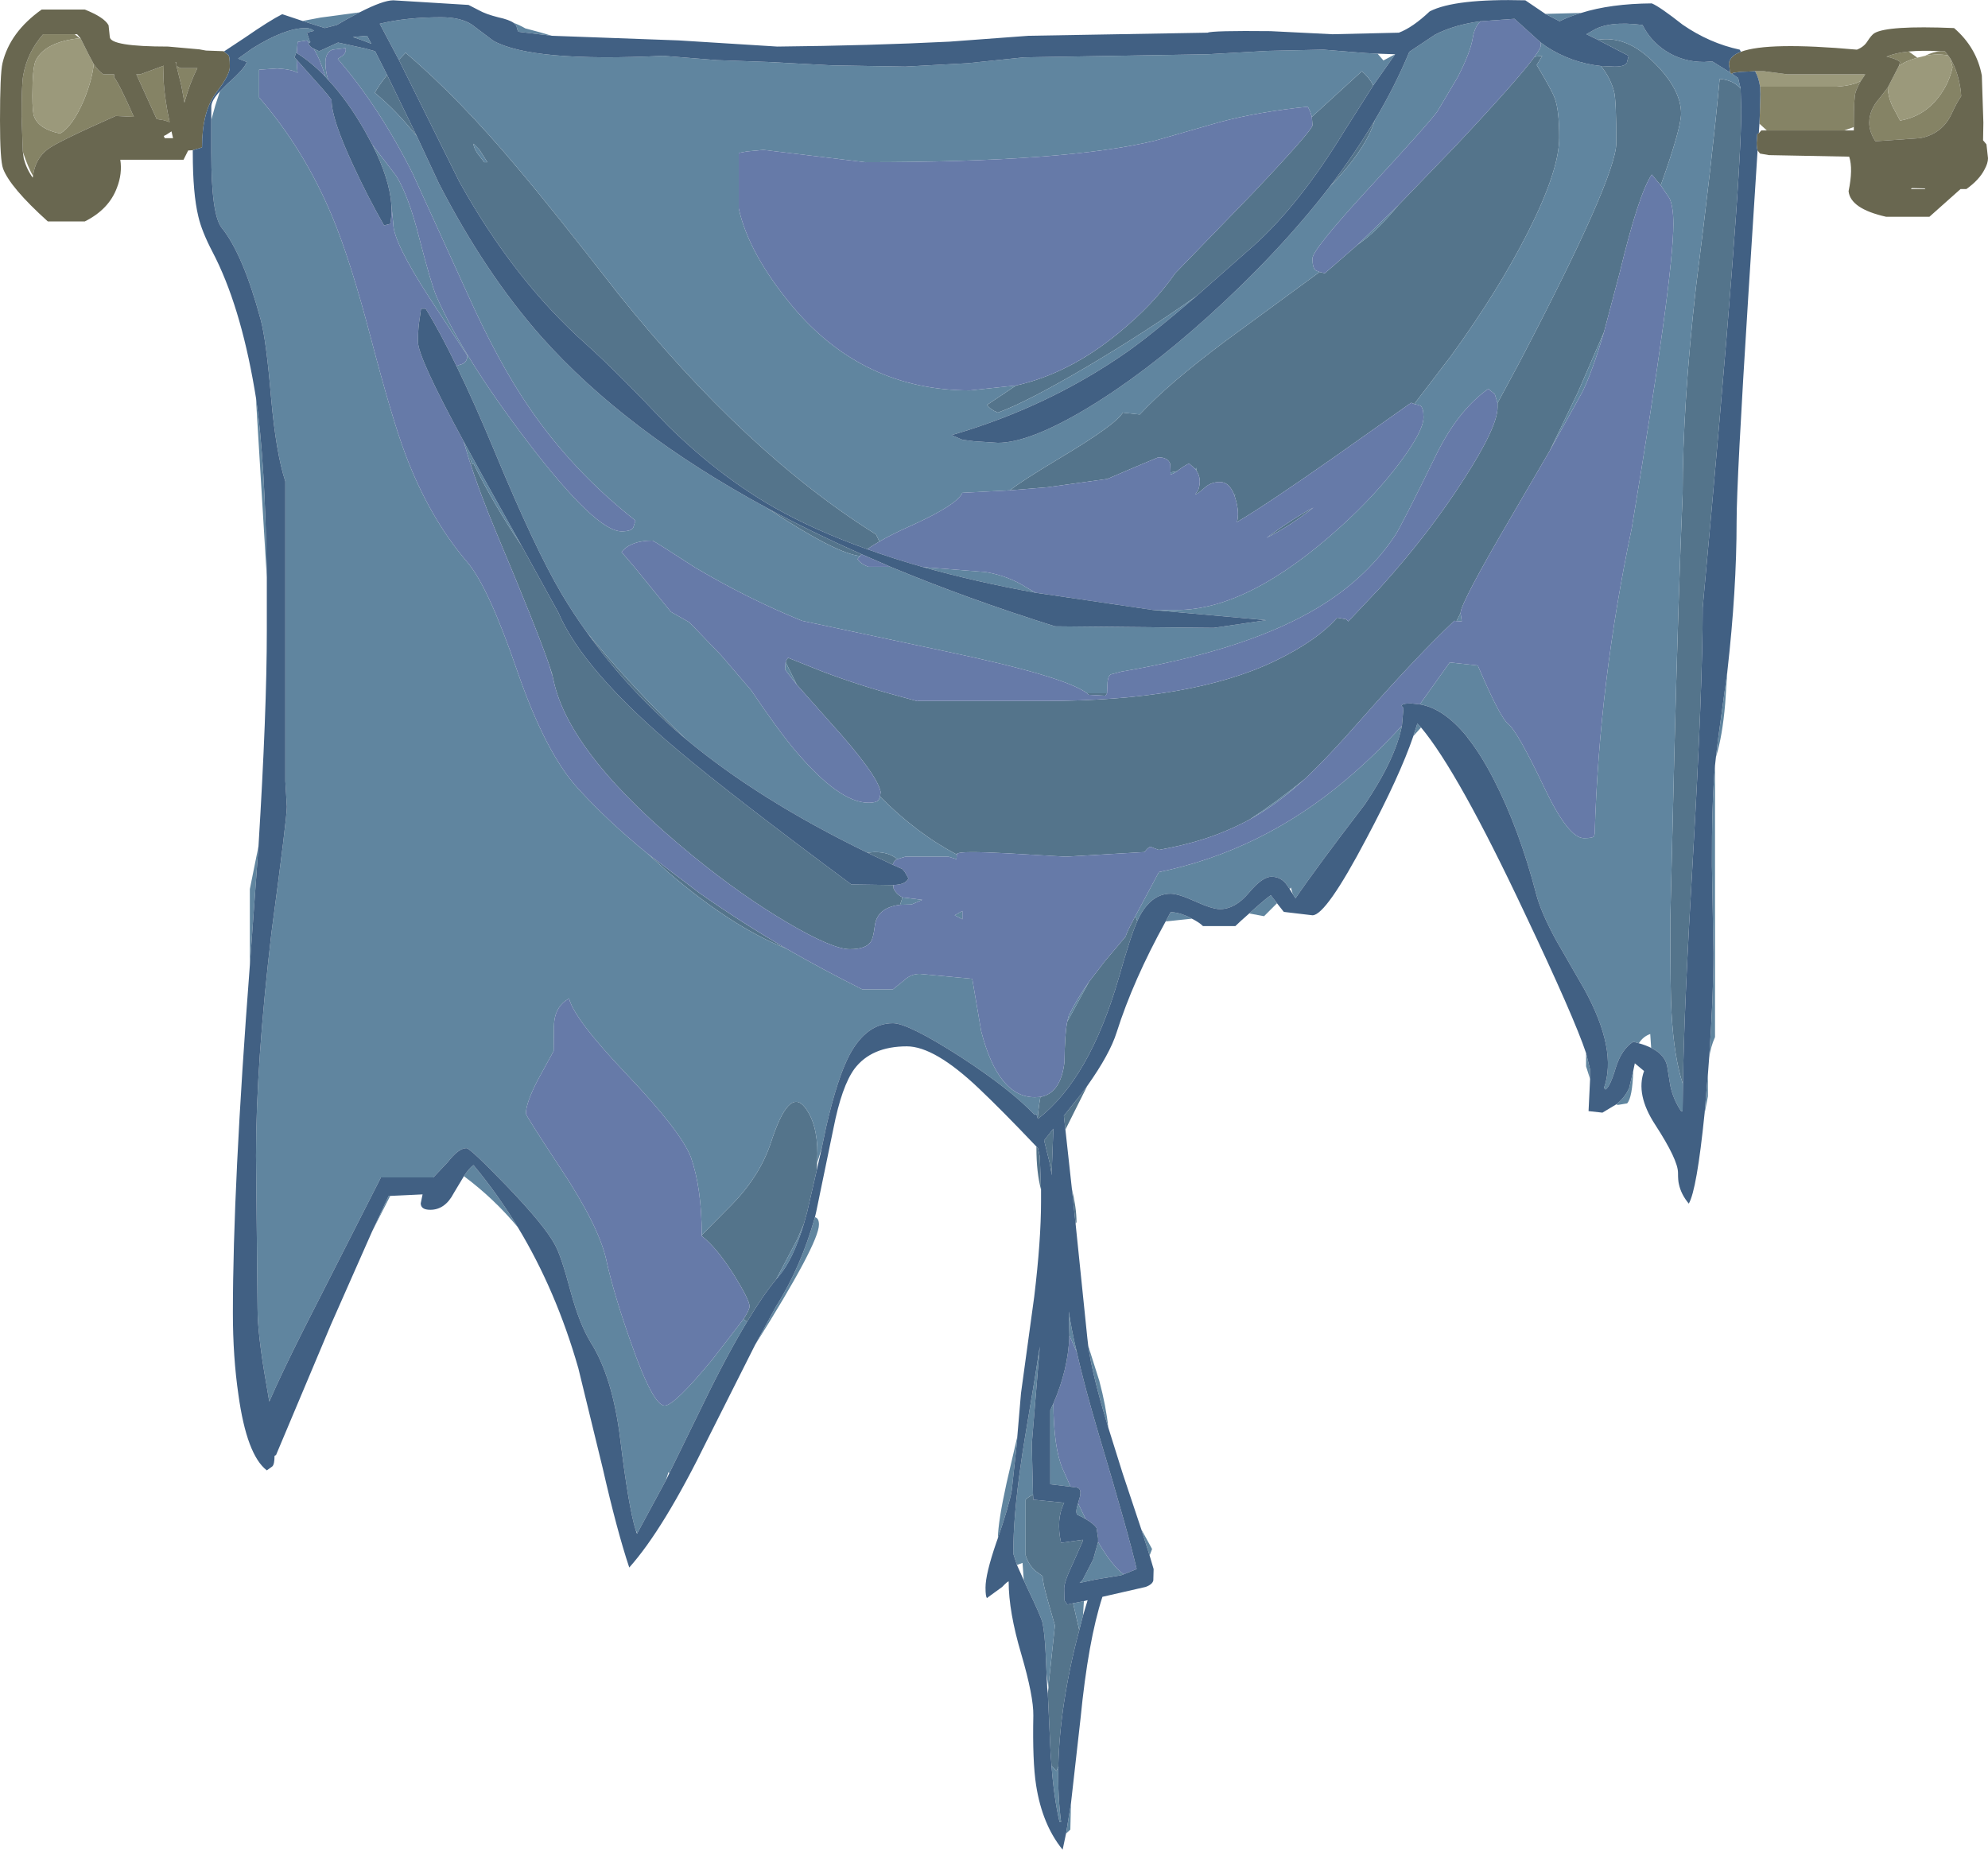 <?xml version="1.0" encoding="UTF-8" standalone="no"?>
<svg xmlns:ffdec="https://www.free-decompiler.com/flash" xmlns:xlink="http://www.w3.org/1999/xlink" ffdec:objectType="frame" height="299.9px" width="322.25px" xmlns="http://www.w3.org/2000/svg">
  <g transform="matrix(1.0, 0.0, 0.0, 1.0, 0.0, 0.0)">
    <use ffdec:characterId="1346" height="299.9" transform="matrix(1.0, 0.0, 0.0, 1.0, 0.0, 0.0)" width="322.25" xlink:href="#shape0"/>
  </g>
  <defs>
    <g id="shape0" transform="matrix(1.0, 0.0, 0.0, 1.0, 0.0, 0.0)">
      <path d="M306.0 14.2 Q306.05 15.65 306.7 17.1 L308.0 19.55 Q311.8 18.9 314.2 15.8 315.95 13.55 316.5 10.9 L316.15 9.5 Q317.45 11.7 317.85 14.85 L317.9 15.6 Q317.25 16.5 316.35 18.45 314.85 21.7 311.25 22.4 L304.0 22.9 303.9 22.75 Q303.0 21.3 303.0 19.9 303.0 17.8 304.65 15.95 L306.0 14.2 M315.8 9.0 Q314.1 8.65 312.05 9.05 313.45 8.35 314.6 8.3 L315.25 8.3 315.8 9.0 M310.8 9.35 L310.0 9.6 Q308.65 10.05 307.8 10.7 L308.0 10.05 Q307.55 9.6 306.1 9.25 L305.8 9.2 Q307.1 8.6 309.4 8.35 L310.8 9.35 M302.1 12.05 L302.35 12.05 302.2 12.3 302.1 12.05 M301.65 13.1 Q301.05 14.15 300.8 14.9 300.5 15.8 300.5 19.9 L300.5 20.6 298.95 21.15 286.4 21.15 285.2 20.05 285.25 18.9 285.35 15.25 285.3 14.05 297.75 14.05 Q300.5 13.85 301.65 13.1 M26.55 10.65 L26.5 12.3 Q26.5 14.35 27.15 18.1 L27.5 19.8 26.6 19.5 25.4 19.3 22.1 12.05 22.75 12.05 26.55 10.65 M28.7 10.75 L29.25 11.05 32.0 11.05 Q30.75 13.5 29.95 16.45 L29.9 16.65 29.4 13.9 28.45 10.05 28.55 10.05 Q28.55 10.7 28.7 10.75 M12.1 5.55 L12.75 6.05 12.9 6.2 Q7.3 6.8 5.8 9.8 5.25 10.95 5.25 15.55 5.25 18.25 5.55 18.95 6.35 20.95 9.75 21.65 11.75 20.5 13.55 16.35 14.9 13.1 15.2 10.4 15.85 11.4 16.75 12.05 L18.5 12.05 18.5 12.55 Q19.3 13.5 21.7 18.95 L18.75 18.8 Q9.4 22.95 7.8 24.15 5.7 25.7 5.35 28.55 4.5 27.0 3.75 24.75 L3.7 24.5 3.5 18.9 Q3.5 13.8 3.75 12.3 4.4 8.5 7.0 5.55 L12.1 5.55" fill="#858365" fill-rule="evenodd" stroke="none"/>
      <path d="M316.15 9.5 L316.5 10.9 Q315.95 13.55 314.2 15.8 311.8 18.9 308.0 19.55 L306.7 17.1 Q306.05 15.65 306.0 14.2 L307.8 10.7 Q308.65 10.05 310.0 9.6 L310.8 9.35 312.05 9.05 Q314.1 8.65 315.8 9.0 L316.15 9.5 M284.5 11.55 L285.95 11.55 289.75 12.05 302.1 12.05 302.2 12.3 301.65 13.1 Q300.5 13.85 297.75 14.05 L285.3 14.05 Q285.1 12.65 284.55 11.65 L284.5 11.55 M15.2 10.4 Q14.9 13.1 13.55 16.35 11.75 20.5 9.75 21.65 6.35 20.95 5.55 18.95 5.25 18.25 5.25 15.55 5.25 10.95 5.8 9.8 7.3 6.8 12.9 6.2 L13.05 6.2 14.4 8.9 15.2 10.4" fill="#9b997b" fill-rule="evenodd" stroke="none"/>
      <path d="M176.25 176.05 L172.7 183.15 172.45 180.9 175.2 177.45 176.25 176.05 M173.75 192.75 Q174.5 195.85 174.5 198.15 L174.35 198.4 173.75 192.75 M168.75 192.9 Q168.0 190.1 168.0 186.15 L168.0 185.9 168.25 186.15 168.55 187.5 168.75 192.9 M259.0 6.45 Q263.5 5.75 267.7 9.75 272.5 14.3 272.5 18.4 272.5 20.8 269.2 30.05 L267.75 28.3 Q265.65 31.35 262.55 44.2 L260.0 53.85 255.75 63.65 251.2 73.1 244.9 83.9 Q236.75 97.8 236.75 99.4 L236.1 100.7 235.75 100.65 Q229.95 106.1 221.2 116.0 215.25 122.8 211.45 126.35 206.95 130.0 202.6 132.85 199.0 134.8 195.1 136.05 191.8 137.1 187.85 137.8 L186.75 137.4 Q186.4 137.0 185.5 138.15 L172.75 138.9 163.25 138.35 Q155.55 137.95 155.25 138.4 L155.15 138.4 155.1 138.55 Q148.6 135.15 142.65 129.15 L142.75 128.4 Q142.2 125.55 134.65 117.2 L129.15 111.0 127.35 107.35 127.5 106.95 127.75 106.65 133.25 108.85 Q139.15 111.1 145.65 112.85 L148.75 113.7 148.75 113.65 169.35 113.65 Q193.15 113.65 206.6 107.2 213.45 103.9 216.75 100.15 L218.2 100.4 218.55 100.75 223.75 95.25 Q231.7 86.45 237.35 77.6 242.75 69.2 242.75 66.05 L242.75 65.35 246.25 58.85 Q262.0 28.75 262.0 23.15 262.0 16.4 261.65 14.9 261.05 12.6 259.5 10.7 L261.75 10.8 Q263.35 10.8 263.7 10.2 L264.0 9.05 259.0 6.45 M272.8 175.8 Q271.35 171.45 270.95 164.2 270.75 161.05 270.75 149.15 L271.4 122.45 Q272.1 95.2 272.75 80.15 272.75 65.85 274.9 46.65 277.65 24.95 278.75 12.8 280.9 12.95 282.15 14.35 L282.25 17.9 Q282.25 30.8 276.0 98.55 276.0 111.6 274.4 139.35 273.0 162.8 272.8 175.8 M248.75 9.2 L250.0 9.05 249.1 10.55 Q251.55 14.6 252.05 16.0 252.75 17.95 252.75 22.3 252.75 27.6 247.7 37.6 242.9 47.1 235.25 57.65 L229.25 65.5 228.75 65.3 216.15 74.2 Q205.25 81.85 200.5 84.65 200.95 83.15 200.25 80.8 L200.1 80.35 200.25 80.15 200.05 80.2 Q199.25 78.15 197.75 78.15 196.3 78.15 195.3 79.05 194.15 80.1 193.75 80.15 L194.25 79.4 Q194.85 77.6 193.9 76.25 L194.0 75.9 193.65 75.95 192.75 75.15 Q192.15 75.4 191.05 76.2 L190.8 76.4 189.75 76.6 189.7 75.25 Q189.35 74.15 187.75 74.15 L184.05 75.7 179.5 77.65 169.8 79.0 163.7 79.5 Q165.5 78.05 171.75 74.3 180.95 68.8 182.0 66.9 L184.75 67.2 Q189.45 62.15 198.7 55.25 L213.9 44.1 214.75 44.3 220.05 39.7 221.25 38.8 Q223.6 36.95 226.65 33.3 L236.05 23.55 Q246.05 12.9 248.75 9.2 M139.4 90.15 Q135.5 89.75 124.3 82.35 131.5 86.25 139.65 89.85 L139.4 90.15 M67.6 22.15 Q64.3 17.95 60.75 15.05 61.4 13.85 62.75 12.15 L67.6 22.15 M95.15 102.55 L98.3 106.3 Q104.5 113.4 111.15 119.8 L110.2 119.0 Q101.55 111.55 95.15 102.55 M140.6 138.25 L141.75 138.15 Q144.15 138.15 145.45 139.3 L145.25 139.4 Q144.9 139.65 144.7 140.2 L140.6 138.25 M222.85 19.5 Q221.5 24.1 215.45 30.4 219.6 24.95 222.85 19.5 M193.95 48.0 Q185.35 54.05 176.2 59.45 166.35 65.25 161.75 66.9 160.5 66.4 160.0 65.65 L164.7 62.5 Q173.35 60.55 181.3 54.0 187.05 49.3 190.5 44.3 L203.15 31.25 Q212.75 21.1 212.75 20.3 L212.65 18.95 220.75 11.55 Q221.95 12.55 222.6 13.85 L217.85 21.35 Q210.65 33.15 203.25 39.8 L193.95 48.0 M64.65 9.7 L65.75 8.55 Q74.5 16.0 83.95 27.3 89.5 33.85 100.15 47.55 120.9 73.45 142.0 86.65 L142.55 87.8 Q141.4 88.45 140.6 89.05 132.05 86.0 125.45 82.25 116.6 77.2 108.3 69.05 99.7 60.0 95.0 55.8 83.3 45.4 74.45 29.45 L64.65 9.7 M206.0 86.7 Q210.0 83.8 212.9 82.3 208.95 85.4 205.3 87.2 L206.0 86.7 M184.35 149.35 Q183.3 151.65 181.35 158.55 176.6 174.95 168.25 181.4 L168.2 181.3 Q168.35 179.5 168.65 177.85 171.95 177.25 172.55 172.2 172.6 167.55 173.0 165.65 L176.55 159.15 179.05 155.9 182.5 151.8 Q182.5 151.4 184.0 148.6 L184.2 148.9 184.35 149.35 M132.4 189.7 L130.85 196.45 130.3 198.45 129.25 200.9 125.8 207.45 Q123.6 210.1 121.1 214.3 L120.5 213.9 Q121.5 212.35 121.5 211.8 121.5 210.8 119.0 206.75 116.15 202.25 113.75 200.4 L113.75 200.25 117.9 196.05 Q123.1 191.0 125.0 185.15 127.85 176.35 130.4 179.45 132.5 182.05 132.5 187.05 L132.45 188.6 132.4 189.7 M176.2 112.4 L179.45 112.4 179.2 112.8 176.5 112.65 176.2 112.4 M169.25 184.9 L170.75 183.0 170.5 189.55 170.5 190.55 170.15 188.55 169.25 184.9 M127.45 153.8 Q118.6 150.25 108.4 141.5 L104.9 138.35 113.4 144.8 Q120.0 149.45 127.45 153.8 M76.75 23.3 Q76.75 23.85 77.35 24.8 L78.5 26.3 79.0 26.3 77.7 24.25 76.75 23.3 M84.55 88.5 L90.5 99.3 Q94.5 108.7 109.95 121.7 118.8 129.15 138.0 143.4 L144.8 143.5 144.85 144.05 Q145.3 145.0 146.3 145.5 L145.9 146.7 Q142.15 147.15 141.8 150.15 141.55 152.15 141.15 152.7 140.35 153.9 137.75 153.9 134.95 153.9 127.65 149.6 120.25 145.25 112.4 138.85 92.35 122.5 89.75 110.4 L89.55 109.55 89.55 109.6 89.5 109.45 89.5 109.3 89.05 107.9 Q87.05 102.05 80.45 86.35 77.7 79.75 76.0 74.4 L76.25 74.4 76.5 75.25 76.75 75.15 Q79.95 81.65 84.55 88.5 M169.95 273.65 L170.0 272.95 171.0 263.55 170.0 260.05 Q169.0 256.6 169.0 255.55 L167.9 254.75 Q166.7 253.7 166.25 252.15 L166.25 243.15 Q166.75 242.65 167.45 242.35 L167.5 243.15 172.5 243.65 Q171.15 246.35 172.0 250.15 L175.5 249.65 175.5 249.9 173.95 253.4 Q172.5 256.45 172.5 257.55 L172.55 259.5 173.0 260.15 173.95 259.95 174.5 262.35 174.95 264.3 Q173.4 270.05 172.5 275.9 171.65 281.5 171.55 286.45 L171.25 287.15 170.45 286.3 170.3 284.25 169.85 274.6 169.95 273.65" fill="#54748b" fill-rule="evenodd" stroke="none"/>
      <path d="M280.0 108.85 L279.65 114.05 Q279.2 119.4 278.15 122.75 L278.5 119.8 280.0 108.85 M278.0 124.1 L278.0 168.15 Q277.3 169.7 277.05 171.5 277.75 161.5 277.75 154.55 L277.5 140.35 Q277.45 130.45 278.0 124.1 M276.85 174.15 L276.85 177.75 276.3 180.6 276.6 177.0 276.85 174.15 M264.75 173.6 Q264.6 178.0 263.75 178.9 L262.25 179.15 262.0 179.05 Q263.45 177.9 264.1 176.35 L264.75 173.6 M257.75 174.95 L257.1 172.9 257.1 170.75 257.75 173.4 257.75 174.95 M230.35 117.95 L229.1 119.35 229.75 117.3 230.35 117.95 M207.0 146.45 L204.9 148.55 202.5 148.1 203.05 147.6 Q205.3 145.6 206.0 145.15 L207.0 146.45 M193.2 148.95 L188.95 149.4 189.75 147.9 Q191.1 147.9 192.85 148.75 L193.2 148.95 M176.4 218.2 L178.2 223.9 Q179.3 228.05 179.65 231.45 177.05 222.95 176.4 218.2 M185.0 247.95 L186.75 251.15 186.35 252.2 185.0 247.95 M173.6 292.4 L173.5 296.65 173.0 297.1 172.8 297.3 173.6 292.4 M161.75 249.4 Q161.8 246.65 163.15 240.5 L164.9 232.95 164.85 233.8 164.0 241.65 Q163.6 244.0 161.75 249.4 M132.1 197.35 Q132.75 197.5 132.75 198.55 132.75 201.6 122.4 218.05 L125.75 211.9 Q129.8 205.5 132.1 197.35 M83.95 199.0 Q80.1 194.35 75.2 190.7 76.05 189.4 76.75 188.9 80.7 193.65 83.95 199.0 M63.25 193.9 L60.3 199.7 63.0 193.9 63.25 193.9 M40.5 156.5 L40.5 144.15 41.9 137.2 40.5 156.5 M43.25 93.6 L42.75 85.4 41.5 64.8 41.5 64.55 Q43.0 74.8 43.25 93.6 M49.05 3.4 L51.95 2.85 58.3 2.0 Q57.35 2.5 56.25 3.1 L54.6 4.05 52.65 4.55 49.05 3.4 M83.25 3.7 Q84.3 4.1 85.15 4.6 L87.4 5.2 89.45 5.8 84.05 5.15 Q83.9 5.05 83.7 4.15 L83.25 3.7 M250.5 2.25 L256.3 2.1 Q254.4 2.65 252.8 3.45 L250.5 2.25 M280.45 11.75 L280.65 11.95 280.75 11.95 281.75 12.65 282.15 14.35 Q280.9 12.95 278.75 12.8 277.65 24.95 274.9 46.65 272.75 65.85 272.75 80.15 272.1 95.2 271.4 122.45 L270.75 149.15 Q270.75 161.05 270.95 164.2 271.35 171.45 272.8 175.8 L272.75 180.15 272.5 180.15 Q271.2 178.2 270.75 176.0 L270.25 172.9 Q269.9 171.0 267.65 169.9 L267.5 167.65 Q266.35 168.05 265.65 169.15 L264.75 168.9 Q262.85 170.1 261.9 173.15 261.0 176.2 260.25 176.65 L260.0 176.4 Q262.2 170.25 256.85 160.45 L252.3 152.55 Q249.8 148.0 249.0 144.9 246.25 134.4 242.15 126.4 240.05 122.3 237.85 119.55 L237.85 119.5 237.8 119.45 Q234.05 114.85 230.15 114.2 L235.0 107.4 239.55 107.9 240.0 108.95 Q243.25 116.45 244.5 117.4 246.0 118.6 250.4 127.85 254.25 135.9 256.75 135.9 258.25 135.9 258.4 135.55 L258.5 135.15 Q259.2 110.8 264.5 85.65 271.25 45.05 271.25 36.3 271.25 33.6 270.65 32.2 L269.2 30.05 Q272.5 20.8 272.5 18.4 272.5 14.3 267.7 9.75 263.5 5.75 259.0 6.45 L257.15 5.55 258.2 4.95 Q260.8 3.35 266.25 4.05 267.55 6.65 270.0 8.25 272.75 10.05 276.25 10.05 L277.55 9.95 280.45 11.75 M259.5 10.7 Q261.05 12.6 261.65 14.9 262.0 16.4 262.0 23.15 262.0 28.75 246.25 58.85 L242.75 65.35 242.3 63.9 241.25 63.05 Q236.3 66.55 232.75 73.85 227.15 85.3 226.15 86.8 221.1 94.4 212.2 99.35 201.0 105.6 181.75 108.9 L180.05 109.35 Q179.5 109.7 179.5 111.3 L179.45 112.4 176.2 112.4 Q172.55 109.65 153.25 105.6 L130.0 100.65 Q121.25 97.1 112.65 92.0 105.95 87.65 105.75 87.65 102.3 87.65 100.8 89.45 L100.75 89.5 102.85 91.95 108.75 99.2 111.75 100.9 116.9 106.25 121.75 111.9 Q126.2 118.5 129.0 121.8 136.1 130.15 140.75 130.15 142.3 130.15 142.5 129.55 L142.65 129.15 Q148.6 135.15 155.1 138.55 L155.05 139.3 153.75 138.9 146.75 138.9 145.45 139.3 Q144.15 138.15 141.75 138.15 L140.6 138.25 Q123.0 129.7 111.15 119.8 104.5 113.4 98.3 106.3 L95.15 102.55 Q92.95 99.5 91.05 96.3 86.7 88.95 80.2 73.25 76.9 65.3 74.0 59.35 L74.5 59.15 Q75.75 58.9 75.75 57.65 L69.75 48.5 Q63.75 39.25 63.75 36.3 L63.45 33.25 Q63.15 29.0 60.35 23.45 L64.25 28.55 Q66.25 31.8 67.95 38.55 69.95 46.25 70.75 48.05 75.05 57.85 85.5 71.6 96.6 86.15 100.75 86.15 102.3 86.15 102.65 85.55 L103.0 84.4 Q92.9 76.45 85.9 66.25 80.75 58.8 75.6 47.25 L66.9 28.15 Q61.45 17.3 54.75 9.55 L55.65 8.95 Q56.2 8.3 56.0 7.8 L53.9 8.05 Q52.75 8.5 52.75 10.15 52.75 11.5 53.2 12.95 L52.75 12.45 Q51.9 9.6 50.85 7.9 L51.75 8.3 54.8 6.9 59.15 7.85 60.8 8.3 62.75 12.15 Q61.4 13.85 60.75 15.05 64.3 17.95 67.6 22.15 L71.15 29.75 Q78.65 44.3 87.75 54.6 101.4 69.95 124.3 82.35 135.5 89.75 139.4 90.15 L139.0 90.65 Q139.5 91.4 140.75 91.9 L144.35 91.9 Q156.7 97.05 171.0 101.55 L196.75 101.8 205.25 100.55 186.9 98.9 190.75 98.9 Q202.4 98.9 217.25 85.45 223.0 80.25 226.95 74.95 230.75 69.85 230.75 67.65 230.75 66.05 230.2 65.75 L229.25 65.5 235.25 57.65 Q242.9 47.1 247.7 37.6 252.75 27.6 252.75 22.3 252.75 17.95 252.05 16.0 251.55 14.6 249.1 10.55 L250.0 9.05 248.75 9.2 Q249.75 7.8 249.75 7.4 L249.7 6.85 250.65 7.55 Q254.75 10.2 259.5 10.7 M127.35 107.35 L129.15 111.0 127.25 108.55 127.35 107.35 M202.6 132.85 Q206.95 130.0 211.45 126.35 L209.45 128.1 Q206.2 130.85 202.6 132.85 M236.1 100.7 L236.75 99.4 236.95 100.75 236.1 100.7 M251.2 73.1 L255.75 63.65 260.0 53.85 Q258.1 60.3 256.5 63.55 L251.2 73.1 M226.65 33.3 Q223.6 36.95 221.25 38.8 L220.05 39.7 226.65 33.3 M213.9 44.1 L198.7 55.25 Q189.45 62.15 184.75 67.2 L182.0 66.9 Q180.95 68.8 171.75 74.3 165.5 78.05 163.7 79.5 L156.0 79.9 Q155.15 81.85 147.75 85.2 144.6 86.6 142.55 87.8 L142.0 86.65 Q120.9 73.45 100.15 47.55 89.5 33.85 83.95 27.3 74.5 16.0 65.75 8.55 L64.65 9.7 61.55 3.85 Q65.85 2.8 71.5 2.8 74.7 2.8 76.5 4.0 L79.95 6.6 Q86.2 10.1 107.5 9.05 L116.2 9.75 124.5 10.05 134.9 10.6 146.75 10.8 156.85 10.25 166.0 9.3 195.75 8.8 205.5 8.25 214.5 8.05 221.3 8.6 223.3 8.7 224.25 9.8 226.15 8.8 222.6 13.85 Q221.95 12.55 220.75 11.55 L212.65 18.95 212.4 18.15 212.0 17.3 Q204.1 18.1 197.7 19.8 L187.25 22.8 Q172.95 26.3 140.25 26.3 L132.0 25.3 123.75 24.3 121.1 24.55 119.75 24.8 119.75 33.8 Q121.35 41.1 128.4 49.6 139.85 63.3 157.25 63.3 L164.7 62.5 160.0 65.65 Q160.5 66.4 161.75 66.9 166.35 65.25 176.2 59.45 185.35 54.05 193.95 48.0 186.55 54.35 182.7 57.05 169.9 66.0 154.25 70.55 L156.0 71.3 157.95 71.55 161.75 71.8 Q166.9 71.8 176.3 66.15 185.65 60.5 195.8 51.35 207.35 40.9 215.45 30.4 221.5 24.1 222.85 19.5 226.15 13.95 228.45 8.4 L232.65 5.6 Q235.8 4.0 240.0 3.45 239.05 4.3 238.75 6.05 238.4 8.4 236.3 12.5 L233.0 18.05 Q231.75 19.85 221.5 30.95 212.75 40.5 212.75 41.9 212.75 43.5 213.3 43.85 L213.9 44.1 M189.75 76.6 L190.8 76.4 Q190.1 76.9 189.75 76.9 L189.75 76.6 M193.65 75.95 L194.0 75.9 193.9 76.25 193.65 75.95 M200.05 80.2 L200.25 80.15 200.1 80.35 200.05 80.2 M149.65 91.95 L159.8 92.75 Q163.5 93.4 166.3 95.2 L167.85 96.1 Q158.0 94.3 149.65 91.95 M227.25 117.65 Q226.2 123.05 221.25 130.4 213.25 140.85 210.0 145.65 L209.55 144.95 209.25 143.9 209.05 144.15 208.65 143.55 Q207.7 142.15 206.1 142.15 204.6 142.15 202.4 144.8 200.2 147.4 197.75 147.4 196.5 147.4 193.75 146.15 191.0 144.9 189.75 144.9 186.55 144.9 184.55 148.9 L184.35 149.35 184.2 148.9 184.0 148.6 185.5 145.8 187.85 141.4 Q204.55 137.95 218.15 126.45 223.05 122.3 227.25 117.65 M168.2 181.3 L168.0 180.65 167.7 180.75 Q163.85 176.65 155.7 171.35 147.2 165.9 144.75 165.9 140.5 165.9 137.75 170.95 135.75 174.7 133.9 182.8 L133.2 186.15 132.45 188.6 132.5 187.05 Q132.5 182.05 130.4 179.45 127.85 176.35 125.0 185.15 123.1 191.0 117.9 196.05 L113.75 200.25 Q113.75 192.65 112.0 187.65 110.4 183.45 101.55 174.15 93.05 165.2 92.25 161.9 89.85 163.2 89.8 166.35 L89.75 170.4 87.15 175.15 Q85.25 178.85 85.25 180.55 85.25 180.9 90.95 189.55 97.0 198.7 98.25 204.15 99.45 209.7 102.3 217.75 105.85 227.9 107.75 227.9 109.3 227.9 115.45 220.45 L120.5 213.9 121.1 214.3 Q117.8 219.75 113.95 227.7 L108.5 238.85 108.35 238.7 107.95 240.0 103.3 248.6 103.05 248.1 Q101.9 244.45 100.55 233.4 99.3 223.25 95.75 217.65 93.9 214.6 92.5 209.4 91.0 203.75 90.0 201.9 88.35 198.75 82.05 192.2 76.2 186.15 75.6 186.15 74.35 186.15 72.6 188.4 L70.25 190.9 61.75 190.9 49.3 215.4 Q45.6 222.75 43.65 227.25 L43.15 224.3 Q41.75 216.35 41.75 212.15 L41.5 187.4 Q41.5 172.55 44.0 151.25 46.5 132.6 46.5 130.8 L46.25 126.65 46.25 78.05 Q44.75 73.5 43.95 64.55 43.15 55.05 42.25 51.8 39.4 41.25 35.95 36.95 34.25 34.85 34.25 24.8 L34.25 19.45 34.9 17.1 35.65 14.8 36.85 13.6 Q39.65 11.15 40.0 10.05 L38.6 9.5 40.9 7.85 Q46.2 4.55 49.5 4.55 50.4 4.55 50.9 5.0 L49.75 5.3 50.25 6.8 50.35 6.8 50.15 6.95 49.75 6.55 48.25 6.8 48.1 8.6 48.0 8.55 47.75 9.3 48.1 9.7 Q48.1 10.85 48.25 11.8 47.35 11.25 44.95 11.1 L42.0 11.3 42.0 15.8 Q49.3 24.2 53.85 35.1 56.8 42.15 60.1 54.75 63.65 68.25 65.75 73.75 69.6 83.95 75.75 91.15 79.15 95.1 83.85 108.8 88.45 122.15 93.75 127.9 98.6 133.2 104.9 138.35 L108.4 141.5 Q118.6 150.25 127.45 153.8 133.35 157.2 139.75 160.4 L144.75 160.4 146.55 158.95 Q147.65 157.9 149.1 157.9 L157.6 158.7 159.05 167.2 Q161.8 177.9 167.75 177.9 L168.65 177.85 Q168.35 179.5 168.2 181.3 M130.3 198.45 Q128.55 204.25 126.25 206.9 L125.8 207.45 129.25 200.9 130.3 198.45 M176.55 159.15 L173.0 165.65 173.25 164.65 Q174.5 162.05 176.55 159.15 M76.75 23.3 L77.7 24.25 79.0 26.3 78.5 26.3 77.35 24.8 Q76.75 23.85 76.75 23.3 M57.2 6.0 L59.5 5.8 60.2 7.1 Q59.0 6.6 57.2 6.0 M75.15 71.55 L78.3 77.3 84.55 88.5 Q79.95 81.65 76.75 75.15 L76.5 75.25 76.25 74.4 76.0 74.4 75.15 71.55 M145.9 146.7 L146.3 145.5 149.5 145.9 147.75 146.65 145.9 146.7 M89.5 109.45 L89.05 107.9 89.5 109.3 89.5 109.45 M154.75 148.4 L156.0 147.7 156.0 149.05 154.75 148.4 M174.55 219.25 L173.35 216.55 173.25 212.9 173.25 212.65 Q173.65 215.45 174.55 219.25 M170.75 227.55 Q170.8 234.75 172.25 238.15 L173.55 241.05 170.25 240.65 170.25 228.65 170.75 227.55 M174.75 243.75 L176.0 246.3 Q175.45 245.95 174.75 245.65 174.2 245.45 174.75 243.75 M178.0 250.0 Q180.3 253.95 182.15 255.25 L181.75 255.4 177.55 256.1 175.0 256.65 175.5 256.15 177.2 252.85 178.0 250.0 M167.45 242.35 Q166.75 242.65 166.25 243.15 L166.25 252.15 Q166.7 253.7 167.9 254.75 L169.0 255.55 Q169.0 256.6 170.0 260.05 L171.0 263.55 170.0 272.95 169.95 273.65 169.65 271.45 169.5 268.1 Q169.35 264.9 169.0 263.15 168.8 262.2 166.45 257.3 L165.95 256.2 165.75 253.4 164.95 253.7 164.85 253.75 164.25 251.9 Q164.25 245.8 165.5 237.25 165.65 235.9 167.75 223.4 L168.55 218.3 167.25 234.15 167.45 242.35 M170.45 286.3 L171.25 287.15 171.55 286.45 Q171.45 291.25 172.0 295.4 L171.75 295.4 Q170.85 291.55 170.45 286.3 M174.95 264.3 L174.5 262.35 173.95 259.95 175.7 259.6 175.55 261.95 174.95 264.3" fill="#60859f" fill-rule="evenodd" stroke="none"/>
      <path d="M269.2 30.05 L270.65 32.2 Q271.25 33.6 271.25 36.3 271.25 45.05 264.5 85.65 259.2 110.8 258.5 135.15 L258.4 135.55 Q258.25 135.9 256.75 135.9 254.25 135.9 250.4 127.85 246.0 118.6 244.5 117.4 243.25 116.45 240.0 108.95 L239.55 107.9 235.0 107.4 230.15 114.2 228.75 114.05 Q227.2 114.05 227.2 114.45 L227.5 114.8 227.25 117.65 Q223.05 122.3 218.15 126.45 204.55 137.95 187.85 141.4 L185.5 145.8 184.0 148.6 Q182.5 151.4 182.5 151.8 L179.05 155.9 176.55 159.15 Q174.5 162.05 173.25 164.65 L173.0 165.65 Q172.6 167.55 172.55 172.2 171.95 177.25 168.65 177.85 L167.75 177.9 Q161.8 177.9 159.05 167.2 L157.6 158.7 149.1 157.9 Q147.65 157.9 146.55 158.95 L144.75 160.4 139.75 160.4 Q133.35 157.2 127.45 153.8 120.0 149.45 113.4 144.8 L104.9 138.35 Q98.6 133.2 93.75 127.9 88.45 122.15 83.85 108.8 79.15 95.1 75.75 91.15 69.6 83.95 65.75 73.75 63.65 68.25 60.1 54.75 56.8 42.15 53.85 35.1 49.3 24.2 42.0 15.8 L42.0 11.3 44.95 11.1 Q47.35 11.25 48.25 11.8 48.1 10.85 48.1 9.7 L50.95 12.9 Q53.75 16.0 53.75 16.3 53.75 19.25 57.2 26.7 59.6 31.9 62.25 36.55 L63.25 36.3 Q63.55 34.85 63.45 33.25 L63.75 36.3 Q63.75 39.25 69.75 48.5 L75.75 57.65 Q75.75 58.9 74.5 59.15 L74.0 59.35 Q71.35 53.85 69.0 50.05 L68.25 50.05 67.9 52.55 Q67.75 53.85 67.75 55.4 67.75 57.95 75.15 71.55 L76.0 74.4 Q77.7 79.75 80.45 86.35 87.05 102.05 89.05 107.9 L89.5 109.45 89.55 109.6 89.55 109.55 89.75 110.4 Q92.35 122.5 112.4 138.85 120.25 145.25 127.65 149.6 134.95 153.9 137.75 153.9 140.35 153.9 141.15 152.7 141.55 152.15 141.8 150.15 142.15 147.15 145.9 146.7 L147.75 146.65 149.5 145.9 146.3 145.5 Q145.3 145.0 144.85 144.05 L144.8 143.5 145.35 143.45 Q146.9 143.3 147.25 142.4 L146.65 141.35 146.25 140.9 144.7 140.2 Q144.9 139.65 145.25 139.4 L145.45 139.3 146.75 138.9 153.75 138.9 155.05 139.3 155.1 138.55 155.15 138.4 155.25 138.4 Q155.55 137.95 163.25 138.35 L172.75 138.9 185.5 138.15 Q186.4 137.0 186.75 137.4 L187.85 137.8 Q191.8 137.1 195.1 136.05 199.0 134.8 202.6 132.85 206.2 130.85 209.45 128.1 L211.45 126.35 Q215.25 122.8 221.2 116.0 229.95 106.1 235.75 100.65 L236.1 100.7 236.95 100.75 236.75 99.4 Q236.75 97.8 244.9 83.9 L251.2 73.1 256.5 63.55 Q258.1 60.3 260.0 53.85 L262.55 44.2 Q265.65 31.35 267.75 28.3 L269.2 30.05 M242.75 65.35 L242.75 66.05 Q242.75 69.2 237.35 77.6 231.7 86.45 223.75 95.25 L218.55 100.75 218.2 100.4 216.75 100.15 Q213.45 103.9 206.6 107.2 193.15 113.65 169.35 113.65 L148.75 113.65 148.75 113.7 145.65 112.85 Q139.15 111.1 133.25 108.85 L127.75 106.65 127.5 106.95 127.35 107.35 127.25 108.55 129.15 111.0 134.65 117.2 Q142.2 125.55 142.75 128.4 L142.65 129.15 142.5 129.55 Q142.3 130.15 140.75 130.15 136.1 130.15 129.0 121.8 126.2 118.5 121.75 111.9 L116.9 106.25 111.75 100.9 108.75 99.2 102.85 91.95 100.75 89.5 100.8 89.45 Q102.3 87.65 105.75 87.65 105.95 87.65 112.65 92.0 121.25 97.1 130.0 100.65 L153.25 105.6 Q172.55 109.65 176.2 112.4 L176.5 112.65 179.2 112.8 179.45 112.4 179.5 111.3 Q179.5 109.7 180.05 109.35 L181.75 108.9 Q201.0 105.6 212.2 99.35 221.1 94.4 226.15 86.8 227.15 85.3 232.75 73.85 236.3 66.55 241.25 63.05 L242.3 63.9 242.75 65.35 M229.25 65.5 L230.2 65.75 Q230.75 66.05 230.75 67.65 230.75 69.85 226.95 74.95 223.0 80.25 217.25 85.45 202.4 98.9 190.75 98.9 L186.9 98.9 167.85 96.1 166.3 95.2 Q163.5 93.4 159.8 92.75 L149.65 91.95 Q144.85 90.6 140.6 89.05 141.4 88.45 142.55 87.8 144.6 86.6 147.75 85.2 155.15 81.85 156.0 79.9 L163.7 79.5 169.8 79.0 179.5 77.65 184.05 75.7 187.75 74.15 Q189.35 74.15 189.7 75.25 L189.75 76.6 189.75 76.9 Q190.1 76.9 190.8 76.4 L191.05 76.2 Q192.15 75.4 192.75 75.15 L193.65 75.95 193.9 76.25 Q194.85 77.6 194.25 79.4 L193.75 80.15 Q194.15 80.1 195.3 79.05 196.3 78.15 197.75 78.15 199.25 78.15 200.05 80.2 L200.1 80.35 200.25 80.8 Q200.95 83.15 200.5 84.65 205.25 81.85 216.15 74.2 L228.75 65.3 229.25 65.5 M144.35 91.9 L140.75 91.9 Q139.5 91.4 139.0 90.65 L139.4 90.15 139.65 89.85 144.35 91.9 M50.85 7.9 Q51.9 9.6 52.75 12.45 50.5 10.1 48.1 8.6 L48.25 6.8 49.75 6.55 50.15 6.95 50.0 7.05 Q50.15 7.55 50.85 7.9 M53.2 12.95 Q52.75 11.5 52.75 10.15 52.75 8.5 53.9 8.05 L56.0 7.8 Q56.2 8.3 55.65 8.95 L54.75 9.55 Q61.45 17.3 66.9 28.15 L75.6 47.25 Q80.75 58.8 85.9 66.25 92.9 76.45 103.0 84.4 L102.65 85.55 Q102.3 86.15 100.75 86.15 96.6 86.15 85.5 71.6 75.05 57.85 70.75 48.05 69.95 46.25 67.95 38.55 66.25 31.8 64.25 28.55 L60.35 23.45 59.1 21.15 Q56.3 16.25 53.2 12.95 M249.7 6.85 L249.75 7.4 Q249.75 7.8 248.75 9.2 246.05 12.9 236.05 23.55 L226.65 33.3 220.05 39.7 214.75 44.3 213.9 44.1 213.3 43.85 Q212.75 43.5 212.75 41.9 212.75 40.5 221.5 30.95 231.75 19.85 233.0 18.05 L236.3 12.5 Q238.4 8.4 238.75 6.05 239.05 4.3 240.0 3.45 L245.5 3.05 249.7 6.85 M164.7 62.5 L157.25 63.3 Q139.85 63.3 128.4 49.6 121.35 41.1 119.75 33.8 L119.75 24.8 121.1 24.55 123.75 24.3 132.0 25.3 140.25 26.3 Q172.95 26.3 187.25 22.8 L197.7 19.8 Q204.1 18.1 212.0 17.3 L212.4 18.15 212.65 18.95 212.75 20.3 Q212.75 21.1 203.15 31.25 L190.5 44.3 Q187.05 49.3 181.3 54.0 173.35 60.55 164.7 62.5 M206.0 86.7 L205.3 87.2 Q208.95 85.4 212.9 82.3 210.0 83.8 206.0 86.7 M154.75 148.4 L156.0 149.05 156.0 147.7 154.75 148.4 M120.5 213.9 L115.45 220.45 Q109.3 227.9 107.75 227.9 105.85 227.9 102.3 217.75 99.45 209.7 98.25 204.15 97.0 198.7 90.95 189.55 85.25 180.9 85.25 180.55 85.25 178.85 87.15 175.15 L89.75 170.4 89.8 166.35 Q89.85 163.2 92.25 161.9 93.05 165.2 101.55 174.15 110.4 183.45 112.0 187.65 113.75 192.65 113.75 200.25 L113.75 200.4 Q116.15 202.25 119.0 206.75 121.5 210.8 121.5 211.8 121.5 212.35 120.5 213.9 M173.35 216.55 L174.55 219.25 Q175.8 224.8 178.1 232.55 182.95 248.75 184.25 254.4 L182.15 255.25 Q180.3 253.95 178.0 250.0 L178.0 249.4 177.75 247.75 Q177.3 247.05 176.0 246.3 L174.75 243.75 174.9 243.2 Q175.6 241.15 174.25 241.15 L173.55 241.05 172.25 238.15 Q170.8 234.75 170.75 227.55 173.15 222.05 173.35 216.55" fill="#667aa8" fill-rule="evenodd" stroke="none"/>
      <path d="M316.15 9.5 L315.8 9.0 315.25 8.3 314.6 8.3 Q311.55 8.15 309.4 8.35 307.1 8.6 305.8 9.2 L306.1 9.25 Q307.55 9.6 308.0 10.05 L307.8 10.7 306.0 14.2 304.65 15.95 Q303.0 17.8 303.0 19.9 303.0 21.3 303.9 22.75 L304.0 22.9 311.25 22.4 Q314.85 21.7 316.35 18.45 317.25 16.5 317.9 15.6 L317.85 14.85 Q317.45 11.7 316.15 9.5 M282.2 8.4 Q286.55 6.75 301.0 8.05 302.15 7.6 302.7 6.7 303.35 5.7 303.8 5.4 305.9 4.1 316.75 4.55 320.4 7.7 321.25 12.25 L321.5 19.9 321.45 22.75 322.0 23.4 322.25 25.65 Q322.25 26.45 321.7 27.45 320.85 29.15 318.75 30.65 L317.8 30.65 312.75 35.15 305.75 35.15 Q299.95 33.85 299.65 31.0 300.4 27.4 299.75 25.4 L286.75 25.15 285.3 24.9 284.9 24.4 Q284.75 23.95 284.75 23.15 L284.85 21.7 285.1 21.6 285.5 21.15 286.4 21.15 298.95 21.15 300.5 21.15 300.5 20.6 300.5 19.9 Q300.5 15.8 300.8 14.9 301.05 14.15 301.65 13.1 L302.2 12.3 302.35 12.05 302.1 12.05 289.75 12.05 285.95 11.55 284.5 11.55 283.45 11.6 282.15 11.65 281.0 11.8 280.75 11.95 280.65 11.95 280.45 11.75 280.25 10.4 Q280.25 9.95 280.5 9.6 280.95 8.85 282.2 8.4 M31.25 24.35 L30.5 24.4 29.75 25.9 19.5 25.9 Q19.85 28.15 18.95 30.45 17.65 33.95 13.75 35.9 L7.75 35.9 Q1.65 30.4 0.5 27.35 0.0 26.0 0.0 19.55 0.0 12.0 0.4 10.25 1.6 5.2 6.75 1.55 L13.75 1.55 Q16.9 2.8 17.6 4.1 L17.8 6.0 Q17.9 7.55 27.25 7.55 L32.3 8.0 33.4 8.2 36.25 8.3 36.3 8.35 37.05 8.95 Q37.25 9.25 37.25 10.6 L37.25 10.9 Q37.25 11.8 36.05 13.65 L35.0 15.1 Q32.75 18.1 32.75 23.9 L31.25 24.35 M312.1 30.55 L309.9 30.5 309.75 30.65 312.0 30.65 312.1 30.55 M28.7 10.75 Q28.55 10.7 28.55 10.05 L28.45 10.05 29.4 13.9 29.9 16.65 29.95 16.45 Q30.75 13.5 32.0 11.05 L29.25 11.05 28.7 10.75 M26.55 10.65 L22.75 12.05 22.1 12.05 25.4 19.3 26.6 19.5 27.5 19.8 27.15 18.1 Q26.5 14.35 26.5 12.3 L26.55 10.65 M28.05 22.4 L27.8 21.3 26.95 21.85 26.55 22.05 26.7 22.4 28.05 22.4 M12.1 5.55 L7.0 5.55 Q4.4 8.5 3.75 12.3 3.5 13.8 3.5 18.9 L3.7 24.5 3.85 25.7 Q4.3 27.4 5.3 28.8 L5.35 28.55 Q5.7 25.7 7.8 24.15 9.4 22.95 18.75 18.8 L21.7 18.95 Q19.3 13.5 18.5 12.55 L18.5 12.05 16.75 12.05 Q15.85 11.4 15.2 10.4 L14.4 8.9 13.05 6.2 12.5 5.55 12.1 5.55" fill="#696750" fill-rule="evenodd" stroke="none"/>
      <path d="M284.9 24.4 L283.4 47.9 Q281.5 77.95 281.5 84.55 281.5 95.65 280.0 108.85 L278.5 119.8 278.15 122.75 278.0 124.1 Q277.45 130.45 277.5 140.35 L277.75 154.55 Q277.75 161.5 277.05 171.5 L276.85 174.15 276.6 177.0 276.3 180.6 Q275.05 192.9 273.75 195.15 272.5 193.65 272.15 192.0 272.0 191.45 272.0 190.15 272.0 188.05 268.3 182.35 265.1 177.45 266.5 173.65 L265.0 172.4 264.75 173.6 264.1 176.35 Q263.45 177.9 262.0 179.05 L259.75 180.4 257.5 180.15 257.75 174.95 257.75 173.4 257.1 170.75 Q255.15 164.9 247.15 148.05 236.35 125.1 230.35 117.95 L229.75 117.3 229.1 119.35 Q226.9 125.8 221.5 135.95 214.95 148.4 212.75 148.4 L208.1 147.85 207.0 146.45 206.0 145.15 Q205.3 145.6 203.05 147.6 L202.5 148.1 Q200.9 149.5 200.25 150.15 L195.0 150.15 Q194.4 149.55 193.2 148.95 L192.85 148.75 Q191.1 147.9 189.75 147.9 L188.95 149.4 Q183.7 158.9 181.0 167.4 179.9 170.9 176.25 176.05 L175.2 177.45 172.45 180.9 172.7 183.15 173.75 192.75 174.35 198.4 176.25 216.9 176.4 218.2 Q177.05 222.95 179.65 231.45 L182.0 238.95 185.0 247.95 186.35 252.2 187.0 254.4 186.95 256.25 Q186.8 256.9 185.7 257.3 L178.7 258.9 Q176.4 265.95 175.15 278.65 L173.6 292.4 172.8 297.3 172.25 299.9 Q168.95 295.85 167.95 289.45 167.35 285.6 167.5 278.15 167.55 275.05 165.55 268.2 163.5 261.3 163.5 256.4 163.3 256.4 162.45 257.3 L160.25 258.9 160.0 259.1 Q159.75 258.95 159.75 257.4 159.75 255.2 161.5 250.1 L161.75 249.4 Q163.6 244.0 164.0 241.65 L164.85 233.8 164.9 232.95 165.5 225.9 167.65 210.2 Q168.75 201.05 168.75 194.8 L168.75 192.9 168.55 187.5 168.25 186.15 168.0 185.9 Q162.45 180.05 158.7 176.5 151.5 169.65 147.0 169.65 141.25 169.65 138.5 173.3 136.45 176.1 135.1 182.95 L132.3 196.5 132.1 197.35 Q129.8 205.5 125.75 211.9 L122.4 218.05 114.65 233.45 Q107.55 247.95 102.0 254.15 100.0 248.15 97.7 238.05 L93.75 221.85 Q90.15 209.25 83.95 199.0 80.7 193.65 76.75 188.9 76.05 189.4 75.2 190.7 L73.55 193.45 Q72.15 196.15 69.75 196.15 68.2 196.15 68.2 195.1 L68.5 193.65 63.25 193.9 63.0 193.9 60.3 199.7 53.65 214.75 44.75 235.9 44.5 236.05 Q44.5 237.4 44.15 237.75 L43.25 238.4 Q40.0 235.9 38.65 226.15 37.75 220.0 37.75 212.9 37.75 192.4 40.5 156.5 L41.9 137.2 Q43.25 115.3 43.25 102.3 L43.25 93.6 Q43.0 74.8 41.5 64.55 L41.25 63.05 Q38.9 49.35 34.45 40.85 32.7 37.5 32.15 35.1 31.25 31.4 31.25 24.8 L31.25 24.35 32.75 23.9 Q32.75 18.1 35.0 15.1 L36.05 13.65 Q37.25 11.8 37.25 10.9 L37.25 10.6 Q37.25 9.25 37.05 8.95 L36.3 8.35 39.7 6.1 Q43.75 3.3 45.75 2.3 L49.05 3.4 52.65 4.55 54.6 4.05 56.25 3.1 Q57.35 2.5 58.3 2.0 62.1 0.05 63.75 0.05 L75.95 0.8 77.6 1.65 Q78.75 2.3 80.75 2.8 82.55 3.2 83.25 3.7 L83.7 4.15 Q83.9 5.05 84.05 5.15 L89.45 5.8 110.0 6.55 126.0 7.55 Q141.0 7.4 153.95 6.75 L166.75 5.8 195.75 5.3 Q196.5 4.95 205.95 5.05 L216.0 5.55 226.75 5.3 Q229.0 4.45 231.75 1.85 235.8 -0.25 247.25 0.05 L250.5 2.25 252.8 3.45 Q254.4 2.65 256.3 2.1 261.05 0.6 267.75 0.55 269.0 1.05 272.75 4.0 277.1 7.0 282.0 8.05 L282.2 8.4 Q280.95 8.85 280.5 9.6 280.25 9.95 280.25 10.4 L280.45 11.75 277.55 9.95 276.25 10.05 Q272.75 10.05 270.0 8.25 267.55 6.65 266.25 4.05 260.8 3.35 258.2 4.95 L257.15 5.55 259.0 6.45 264.0 9.05 263.7 10.2 Q263.35 10.8 261.75 10.8 L259.5 10.7 Q254.75 10.2 250.65 7.55 L249.7 6.85 245.5 3.05 240.0 3.45 Q235.8 4.0 232.65 5.6 L228.45 8.4 Q226.15 13.95 222.85 19.5 219.6 24.95 215.45 30.4 207.35 40.9 195.8 51.35 185.65 60.5 176.3 66.15 166.9 71.8 161.75 71.8 L157.95 71.55 156.0 71.3 154.25 70.55 Q169.9 66.0 182.7 57.05 186.55 54.35 193.95 48.0 L203.25 39.8 Q210.65 33.15 217.85 21.35 L222.6 13.85 226.15 8.8 223.3 8.7 221.3 8.6 214.5 8.05 205.5 8.25 195.75 8.8 166.0 9.3 156.85 10.25 146.75 10.8 134.9 10.6 124.5 10.05 116.2 9.75 107.5 9.05 Q86.2 10.1 79.95 6.6 L76.5 4.0 Q74.7 2.8 71.5 2.8 65.85 2.8 61.55 3.85 L64.65 9.7 74.45 29.45 Q83.3 45.4 95.0 55.8 99.7 60.0 108.3 69.05 116.6 77.2 125.45 82.25 132.05 86.0 140.6 89.05 144.85 90.6 149.65 91.95 158.0 94.3 167.85 96.1 L186.9 98.9 205.25 100.55 196.75 101.8 171.0 101.55 Q156.7 97.05 144.35 91.9 L139.65 89.85 Q131.5 86.25 124.3 82.35 101.4 69.95 87.75 54.6 78.65 44.3 71.15 29.75 L67.6 22.15 62.75 12.15 60.8 8.3 59.15 7.85 54.8 6.9 51.75 8.3 50.85 7.9 Q50.15 7.55 50.0 7.05 L50.15 6.95 50.35 6.8 50.25 6.8 49.75 5.3 50.9 5.0 Q50.4 4.55 49.5 4.55 46.2 4.55 40.9 7.85 L38.6 9.5 40.0 10.05 Q39.65 11.15 36.85 13.6 L35.65 14.8 Q34.25 16.3 34.25 17.3 L34.25 19.45 34.25 24.8 Q34.25 34.85 35.95 36.95 39.4 41.25 42.25 51.8 43.15 55.05 43.95 64.55 44.75 73.5 46.25 78.05 L46.25 126.65 46.5 130.8 Q46.5 132.6 44.0 151.25 41.5 172.55 41.5 187.4 L41.75 212.15 Q41.75 216.35 43.15 224.3 L43.65 227.25 Q45.6 222.75 49.3 215.4 L61.75 190.9 70.25 190.9 72.6 188.4 Q74.35 186.15 75.6 186.15 76.2 186.15 82.05 192.2 88.35 198.75 90.0 201.9 91.0 203.75 92.5 209.4 93.9 214.6 95.75 217.65 99.3 223.25 100.55 233.4 101.9 244.45 103.05 248.1 L103.25 248.65 103.3 248.6 107.95 240.0 108.5 238.85 113.95 227.7 Q117.8 219.75 121.1 214.3 123.6 210.1 125.8 207.45 L126.25 206.9 Q128.55 204.25 130.3 198.45 L130.85 196.45 132.4 189.7 133.2 186.15 133.9 182.8 Q135.75 174.7 137.75 170.95 140.5 165.9 144.75 165.9 147.2 165.9 155.7 171.35 163.85 176.65 167.7 180.75 L168.0 180.65 168.2 181.3 168.25 181.4 Q176.6 174.95 181.35 158.55 183.3 151.65 184.35 149.35 L184.55 148.9 Q186.55 144.9 189.75 144.9 191.0 144.9 193.75 146.15 196.5 147.4 197.75 147.4 200.2 147.4 202.4 144.8 204.6 142.15 206.1 142.15 207.7 142.15 208.65 143.55 L209.05 144.15 209.55 144.95 210.0 145.65 Q213.25 140.85 221.25 130.4 226.2 123.05 227.25 117.65 L227.5 114.8 227.2 114.45 Q227.2 114.05 228.75 114.05 L230.15 114.2 Q234.05 114.85 237.8 119.45 L237.85 119.55 Q240.05 122.3 242.15 126.4 246.25 134.4 249.0 144.9 249.8 148.0 252.3 152.55 L256.85 160.45 Q262.2 170.25 260.0 176.4 L260.25 176.65 Q261.0 176.2 261.9 173.15 262.85 170.1 264.75 168.9 L265.65 169.15 Q266.75 169.45 267.65 169.9 269.9 171.0 270.25 172.9 L270.75 176.0 Q271.2 178.2 272.5 180.15 L272.75 180.15 272.8 175.8 Q273.0 162.8 274.4 139.35 276.0 111.6 276.0 98.55 282.25 30.8 282.25 17.9 L282.15 14.35 281.75 12.65 280.75 11.95 281.0 11.8 282.15 11.65 283.45 11.6 284.5 11.55 284.55 11.65 Q285.1 12.65 285.3 14.05 L285.35 15.25 285.25 18.9 285.2 20.05 285.1 21.6 284.85 21.7 284.75 23.15 Q284.75 23.95 284.9 24.4 M52.75 12.45 L53.2 12.95 Q56.3 16.25 59.1 21.15 L60.35 23.45 Q63.15 29.0 63.45 33.25 63.55 34.85 63.25 36.3 L62.25 36.55 Q59.6 31.9 57.2 26.7 53.75 19.25 53.75 16.3 53.75 16.0 50.95 12.9 L48.1 9.7 47.75 9.3 48.0 8.55 48.1 8.6 Q50.5 10.1 52.75 12.45 M74.0 59.35 Q76.9 65.3 80.2 73.25 86.7 88.95 91.05 96.3 92.95 99.5 95.15 102.55 101.55 111.55 110.2 119.0 L111.15 119.8 Q123.0 129.7 140.6 138.25 L144.7 140.2 146.25 140.9 146.65 141.35 147.25 142.4 Q146.9 143.3 145.35 143.45 L144.8 143.5 138.0 143.4 Q118.8 129.15 109.95 121.7 94.5 108.7 90.5 99.3 L84.55 88.5 78.3 77.3 75.15 71.55 Q67.75 57.95 67.75 55.4 67.75 53.85 67.9 52.55 L68.25 50.05 69.0 50.05 Q71.35 53.85 74.0 59.35 M169.25 184.9 L170.15 188.55 170.5 190.55 170.5 189.55 170.75 183.0 169.25 184.9 M57.2 6.0 Q59.0 6.6 60.2 7.1 L59.5 5.8 57.2 6.0 M174.55 219.25 Q173.65 215.45 173.25 212.65 L173.25 212.9 173.35 216.55 Q173.15 222.05 170.75 227.55 L170.25 228.65 170.25 240.65 173.55 241.05 174.25 241.15 Q175.6 241.15 174.9 243.2 L174.75 243.75 Q174.2 245.45 174.75 245.65 175.45 245.95 176.0 246.3 177.3 247.05 177.75 247.75 L178.0 249.4 178.0 250.0 177.2 252.85 175.5 256.15 175.0 256.65 177.55 256.1 181.75 255.4 182.15 255.25 184.25 254.4 Q182.95 248.75 178.1 232.55 175.8 224.8 174.55 219.25 M169.85 274.6 L170.3 284.25 170.45 286.3 Q170.85 291.55 171.75 295.4 L172.0 295.4 Q171.45 291.25 171.55 286.45 171.65 281.5 172.5 275.9 173.4 270.05 174.95 264.3 L175.55 261.95 176.3 259.45 175.7 259.6 173.95 259.95 173.0 260.15 172.55 259.5 172.5 257.55 Q172.5 256.45 173.95 253.4 L175.5 249.9 175.5 249.65 172.0 250.15 Q171.15 246.35 172.5 243.65 L167.5 243.15 167.45 242.35 167.25 234.15 168.55 218.3 167.75 223.4 Q165.65 235.9 165.5 237.25 164.25 245.8 164.25 251.9 L164.85 253.75 165.95 256.2 166.45 257.3 Q168.8 262.2 169.0 263.15 169.35 264.9 169.5 268.1 L169.65 271.45 169.75 273.65 169.85 274.6" fill="#416083" fill-rule="evenodd" stroke="none"/>
    </g>
  </defs>
</svg>
